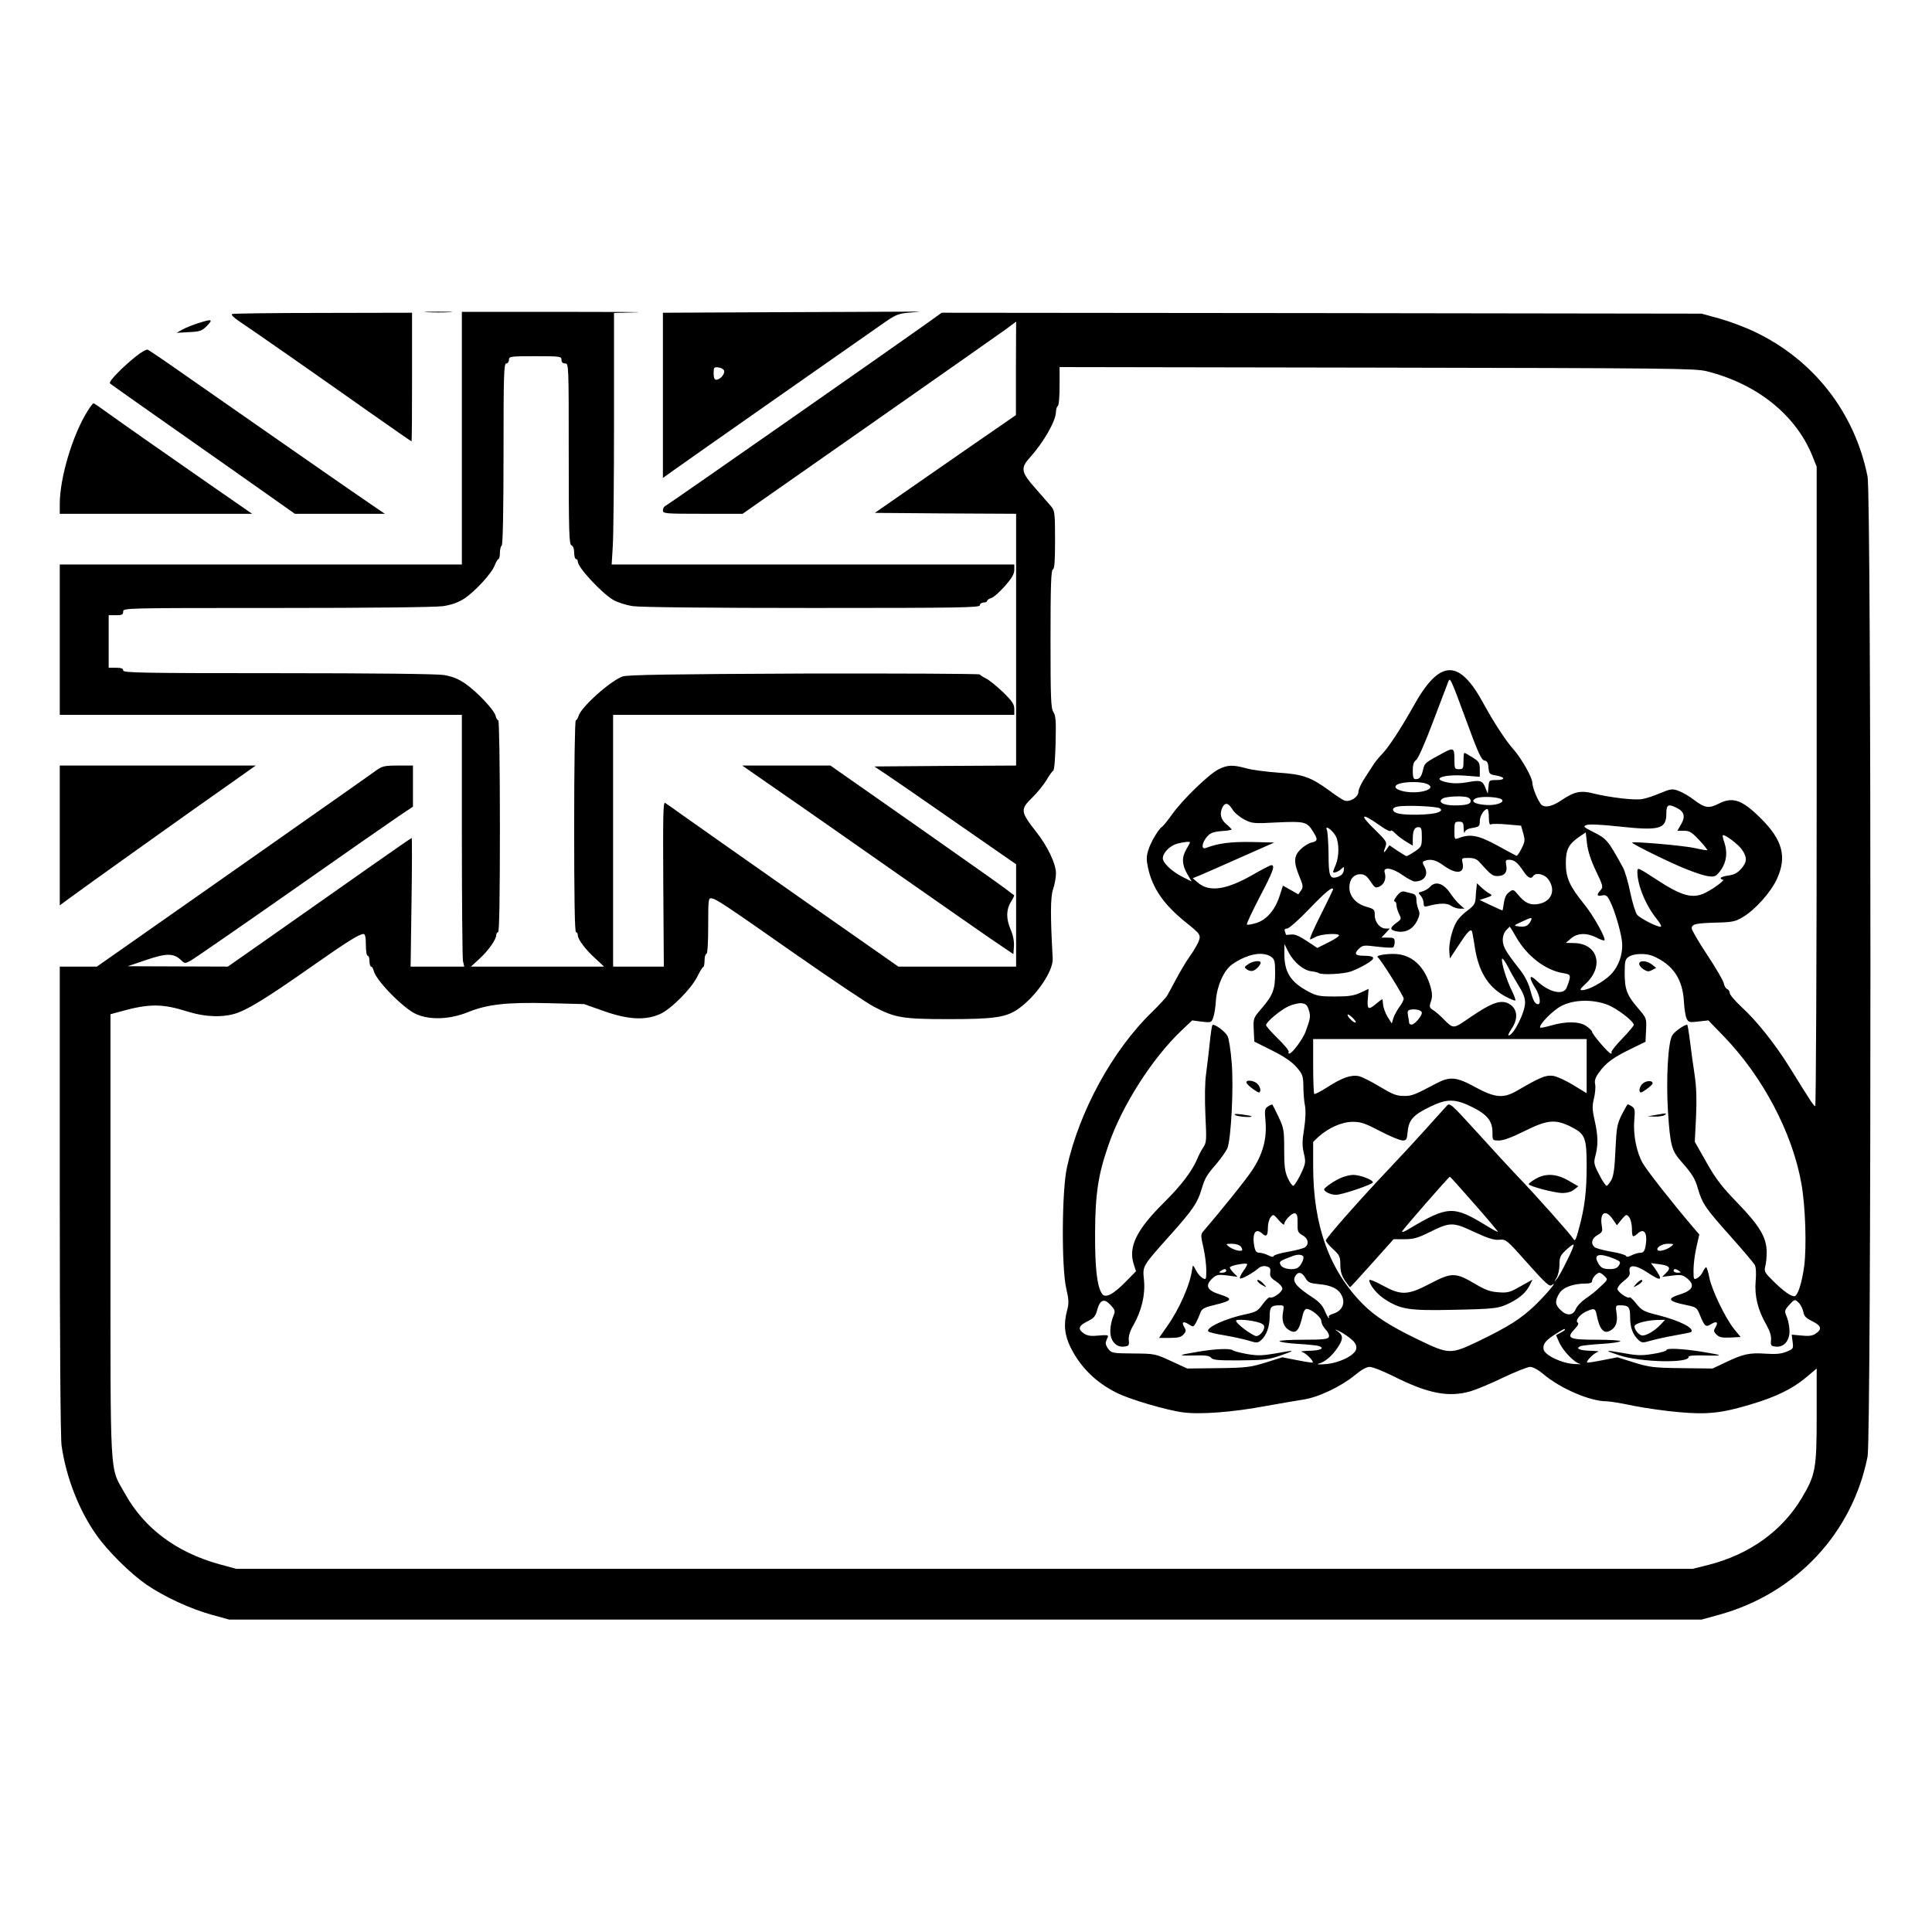 <?xml version="1.0" standalone="no"?>
<!DOCTYPE svg PUBLIC "-//W3C//DTD SVG 20010904//EN"
 "http://www.w3.org/TR/2001/REC-SVG-20010904/DTD/svg10.dtd">
<svg version="1.0" xmlns="http://www.w3.org/2000/svg"
 width="2048pt" height="2048pt" viewBox="0 0 2048 2048"
 preserveAspectRatio="xMidYMid meet">
<g transform="translate(0,2048) scale(0.192,-0.192)"
fill="#000000" stroke="none">
<path d="M2358 8943 c34 -2 90 -2 125 0 34 2 6 3 -63 3 -69 0 -97 -1 -62 -3z
M2550 8248 l0 -698 -1110 0 -1110 0 0 -415 0 -415 1110 0 1110 0 0 -664 c0
-365 3 -678 6 -695 l7 -31 -148 0 -148 0 5 355 c3 195 3 355 1 355 -3 0 -109
-74 -236 -163 -128 -90 -355 -250 -505 -355 l-274 -192 -276 1 -277 1 100 34
c111 38 153 39 192 2 23 -22 24 -22 56 -5 18 10 264 180 547 378 283 199 552
386 598 417 l82 55 0 114 0 113 -83 0 c-76 0 -87 -3 -123 -29 -21 -16 -376
-265 -789 -555 l-750 -526 -102 0 -103 0 0 -1287 c0 -800 4 -1315 10 -1358 25
-175 96 -357 193 -494 62 -88 186 -211 274 -272 99 -68 242 -134 360 -167 l98
-27 4065 0 4065 0 98 27 c422 117 734 449 818 873 21 105 21 5305 0 5410 -71
355 -298 646 -626 801 -52 25 -138 57 -192 72 l-98 27 -2098 3 -2098 2 -82
-59 c-171 -122 -1433 -1004 -1444 -1008 -7 -3 -13 -14 -13 -24 0 -18 11 -19
220 -19 l220 0 703 492 c386 270 726 509 755 530 l52 39 -1 -258 0 -258 -107
-74 c-59 -40 -234 -162 -390 -270 l-282 -196 390 -3 390 -2 0 -695 0 -695
-392 -2 -391 -3 59 -39 c32 -21 209 -143 391 -270 l333 -231 0 -282 0 -283
-325 0 -325 0 -553 387 c-303 213 -590 414 -637 448 -47 34 -91 65 -98 69 -11
6 -12 -77 -10 -448 l3 -456 -140 0 -140 0 0 695 0 695 1108 0 1107 0 0 32 c0
26 -11 43 -62 93 -35 33 -76 67 -93 75 -16 8 -33 19 -36 23 -3 4 -439 6 -970
5 -739 -3 -973 -7 -1001 -16 -67 -23 -232 -171 -244 -219 -4 -12 -10 -23 -15
-23 -5 0 -9 -249 -9 -585 0 -383 3 -585 10 -585 6 0 10 -7 10 -17 0 -22 43
-80 99 -130 l46 -43 -367 0 -368 0 47 43 c49 45 93 107 93 132 0 8 5 15 10 15
7 0 10 202 10 585 0 336 -4 585 -9 585 -5 0 -12 11 -15 25 -8 33 -104 134
-168 178 -38 26 -71 39 -118 47 -41 6 -381 10 -917 10 -752 0 -853 2 -853 15
0 11 -11 15 -40 15 l-40 0 0 145 0 145 40 0 c33 0 40 3 40 20 0 20 7 20 848
20 513 0 874 4 917 10 48 7 84 20 117 41 60 39 154 141 170 186 7 18 16 33 20
33 4 0 8 15 8 34 0 19 5 38 10 41 6 4 10 183 10 506 0 437 2 499 15 499 8 0
15 9 15 20 0 19 7 20 145 20 138 0 145 -1 145 -20 0 -13 7 -20 20 -20 20 0 20
-7 20 -499 0 -434 2 -500 15 -505 9 -3 15 -19 15 -41 0 -19 5 -35 10 -35 6 0
10 -6 10 -14 0 -32 130 -172 195 -211 24 -14 70 -29 110 -35 43 -6 428 -10
993 -10 813 0 922 2 922 15 0 8 9 15 20 15 11 0 20 4 20 9 0 5 10 12 23 16 12
3 46 33 75 66 38 43 52 67 52 89 l0 30 -1112 0 -1111 0 6 98 c4 53 7 366 7
694 l0 597 123 3 c67 2 -122 3 -420 3 l-543 0 0 -697z m6873 369 c276 -69 491
-240 583 -467 l24 -60 0 -1765 c0 -971 -4 -1765 -8 -1765 -8 0 -17 13 -139
210 -81 131 -185 262 -269 338 -35 33 -64 67 -64 76 0 9 -6 19 -14 22 -8 3
-16 17 -19 32 -3 15 -44 85 -91 156 -47 71 -86 138 -86 147 0 24 23 29 140 32
83 2 102 6 140 29 69 40 157 138 191 213 55 121 31 213 -88 332 -104 104 -156
122 -233 83 -55 -28 -76 -25 -134 18 -28 22 -68 45 -88 52 -34 13 -43 12 -101
-12 -35 -15 -80 -30 -100 -33 -40 -8 -182 9 -270 31 -69 18 -105 10 -174 -36
-51 -35 -90 -44 -111 -28 -18 15 -52 96 -52 124 0 28 -61 136 -107 187 -40 45
-105 144 -164 252 -134 247 -241 242 -384 -15 -68 -122 -140 -232 -175 -267
-13 -13 -31 -35 -40 -47 -8 -13 -32 -49 -52 -80 -21 -31 -38 -67 -38 -81 0
-29 -48 -59 -77 -48 -10 3 -48 28 -84 55 -103 75 -146 90 -284 99 -66 5 -145
15 -175 24 -74 20 -103 19 -153 -6 -54 -28 -196 -165 -254 -246 -25 -35 -50
-66 -56 -70 -21 -13 -65 -88 -78 -132 -10 -33 -10 -53 0 -99 25 -111 87 -200
206 -296 84 -67 87 -72 71 -111 -8 -17 -29 -54 -49 -81 -19 -27 -52 -82 -73
-122 -22 -41 -44 -82 -50 -92 -6 -11 -44 -52 -85 -92 -216 -210 -400 -546
-468 -855 -29 -127 -31 -556 -4 -671 14 -61 15 -80 5 -118 -21 -78 -15 -138
19 -207 55 -110 140 -193 254 -250 71 -36 275 -96 366 -108 95 -13 278 1 463
36 72 13 161 28 198 34 83 11 211 72 288 135 36 30 64 46 83 46 15 0 72 -23
127 -50 194 -98 309 -120 431 -84 30 9 110 42 178 75 68 32 135 59 149 59 15
0 45 -16 73 -40 95 -80 258 -150 349 -150 17 0 85 -11 150 -25 66 -13 179 -29
251 -35 155 -14 236 -5 392 42 139 41 230 85 305 147 l62 52 0 -259 c0 -295
-6 -328 -83 -457 -109 -182 -288 -310 -514 -368 l-88 -22 -4020 0 -4020 0 -96
26 c-237 66 -414 199 -520 391 -85 153 -79 43 -79 1420 l0 1225 58 16 c156 43
228 43 367 -1 98 -31 197 -34 272 -9 70 25 172 88 410 255 200 140 266 182
290 182 9 0 13 -18 13 -60 0 -33 4 -60 10 -60 6 0 10 -13 10 -30 0 -16 4 -30
9 -30 5 0 12 -11 15 -25 13 -53 165 -207 233 -237 75 -34 186 -30 285 10 109
44 215 56 448 50 l195 -5 110 -39 c134 -47 228 -52 309 -16 61 27 172 139 206
207 14 28 28 52 33 53 4 2 7 19 7 38 0 19 5 34 10 34 6 0 10 58 10 155 0 143
1 155 18 152 27 -4 68 -31 462 -307 201 -140 397 -272 436 -292 116 -61 159
-68 414 -68 250 0 315 10 381 56 98 68 195 209 191 279 -13 233 -13 338 2 382
9 26 16 65 16 88 0 52 -46 150 -110 230 -87 112 -88 123 -19 190 28 28 62 70
77 95 14 25 31 48 37 52 6 4 11 66 13 153 3 120 1 151 -12 170 -14 21 -16 75
-16 404 0 295 3 380 13 384 9 3 12 44 12 163 0 144 -2 161 -20 183 -11 13 -50
58 -87 100 -82 92 -85 113 -30 174 74 82 141 199 142 249 0 15 5 30 10 33 6 3
10 52 10 111 l0 104 1753 -3 c1609 -3 1758 -4 1820 -20z m-1326 -1933 c63
-173 82 -213 98 -216 15 -2 21 -12 23 -40 3 -34 6 -37 43 -43 51 -9 51 -25 0
-25 -39 0 -40 -1 -43 -37 l-4 -38 -13 32 c-16 41 -28 44 -99 31 -37 -7 -75 -8
-106 -2 -102 19 -30 48 97 38 l77 -6 0 41 c0 37 -4 43 -40 66 -22 14 -42 25
-45 25 -3 0 -5 -20 -5 -45 0 -41 -2 -45 -25 -45 -24 0 -25 3 -25 55 0 62 -6
65 -60 36 -104 -56 -105 -56 -114 -98 -6 -26 -16 -43 -27 -46 -25 -7 -29 0
-29 48 0 30 6 47 19 56 11 8 50 97 94 214 42 110 79 208 83 218 10 26 12 22
101 -219z m-222 -344 c66 -25 -26 -59 -117 -44 -58 10 -72 33 -28 45 38 11
116 10 145 -1z m229 -76 c9 -3 16 -12 16 -19 0 -18 -24 -25 -90 -25 -64 0 -96
20 -63 39 20 11 112 15 137 5z m188 -12 c17 -17 -38 -35 -95 -29 -60 5 -81 22
-46 37 30 12 126 7 141 -8z m-1487 -55 c11 -18 40 -42 65 -55 43 -22 52 -23
181 -16 151 7 165 4 198 -50 28 -44 27 -53 -8 -61 -15 -3 -42 -20 -60 -37 -38
-37 -40 -71 -7 -150 21 -51 22 -59 9 -78 l-15 -21 -42 24 -43 24 -17 -53 c-25
-80 -72 -135 -129 -153 -26 -8 -50 -12 -53 -9 -3 4 29 71 70 151 74 140 88
177 65 177 -6 0 -54 -25 -106 -55 -144 -82 -238 -95 -300 -41 l-28 24 40 16
c22 9 123 54 225 99 l185 82 -124 3 c-114 2 -186 -7 -253 -33 -27 -11 -23 28
5 61 19 22 34 28 80 32 31 2 57 6 57 9 0 2 -13 16 -30 30 -31 26 -38 59 -20
94 15 27 32 23 55 -14z m1146 6 c10 -10 6 -15 -16 -23 -33 -12 -167 -16 -214
-5 -36 8 -41 31 -8 38 44 10 226 2 238 -10z m1309 2 c39 -20 46 -48 21 -90
l-20 -35 36 0 c31 0 44 -8 85 -52 26 -28 46 -53 44 -55 -2 -2 -32 3 -67 11
-59 14 -339 38 -348 31 -5 -6 211 -112 294 -145 111 -44 154 -52 174 -33 50
50 64 113 40 182 -6 18 -10 34 -7 36 8 8 86 -50 106 -80 29 -42 28 -68 -5
-105 -20 -23 -40 -33 -70 -37 -24 -3 -43 -10 -43 -14 0 -5 5 -9 12 -9 15 0
-45 -46 -94 -71 -72 -37 -132 -21 -279 76 -99 64 -99 64 -99 37 0 -72 47 -186
107 -259 20 -25 29 -43 21 -43 -22 0 -112 46 -129 66 -9 10 -26 65 -38 122
-11 57 -30 120 -41 140 -83 151 -89 158 -167 197 -51 26 -54 29 -33 37 14 5
83 2 174 -8 231 -25 266 -15 266 73 0 48 11 53 60 28z m-1040 -51 c0 -29 4
-43 11 -39 5 4 46 4 89 0 l78 -7 12 -43 c11 -38 9 -47 -10 -84 -11 -23 -24
-41 -28 -39 -4 2 -52 27 -106 57 -103 56 -148 65 -211 41 -25 -9 -25 -9 -25
40 0 47 2 50 25 50 22 0 25 -4 26 -37 1 -21 3 -30 6 -21 3 12 18 20 44 24 35
6 39 9 39 37 0 29 24 67 42 67 4 0 8 -21 8 -46z m-600 -46 c30 -22 56 -34 58
-29 2 6 13 0 25 -13 12 -13 39 -33 60 -46 l37 -22 0 35 c0 48 9 67 31 67 16 0
19 -8 19 -54 0 -50 -2 -55 -38 -80 -21 -14 -42 -26 -46 -26 -4 0 -27 14 -51
30 l-44 30 -15 -22 c-18 -26 -20 -20 -6 16 8 23 3 31 -55 88 -94 90 -82 102
25 26z m-245 -58 c19 -37 19 -110 0 -157 -8 -19 -15 -37 -15 -39 0 -10 26 -2
43 13 18 17 19 17 16 -7 -3 -16 -13 -28 -32 -34 -45 -16 -52 1 -52 127 -1 62
-5 120 -9 131 -15 32 31 0 49 -34z m1436 -191 c40 -84 41 -90 26 -107 -24 -26
-21 -35 8 -29 22 4 29 -1 44 -32 24 -47 56 -153 65 -214 10 -68 -14 -143 -61
-191 -39 -40 -123 -86 -157 -86 -16 0 -13 6 17 34 106 97 69 225 -65 226 l-43
1 28 24 c35 31 87 33 142 5 21 -11 41 -18 43 -15 10 10 -60 136 -112 200 -81
100 -101 146 -101 227 0 75 16 105 76 146 l34 23 7 -62 c5 -41 21 -92 49 -150z
m-2241 156 c0 -2 -9 -19 -20 -37 -26 -44 -25 -84 4 -135 l25 -43 -48 24 c-61
31 -111 78 -111 104 0 30 39 70 80 81 40 10 70 13 70 6z m1601 -111 c61 -68
69 -74 97 -74 38 0 56 22 48 60 -5 26 -3 30 17 30 28 -1 45 -15 77 -62 25 -38
43 -47 55 -28 13 22 63 11 84 -19 42 -59 17 -122 -54 -135 -44 -9 -76 5 -111
48 -29 34 -30 34 -52 17 -16 -11 -25 -31 -29 -59 -3 -23 -7 -42 -8 -42 -2 0
-31 13 -65 29 l-61 29 37 12 c33 11 35 14 18 23 -10 5 -30 20 -44 33 l-26 24
-2 -23 c-2 -12 -4 -39 -5 -59 -2 -31 -10 -42 -43 -67 -23 -16 -51 -44 -62 -63
-25 -41 -45 -123 -40 -170 l3 -33 47 71 c44 68 64 91 73 82 3 -2 9 -36 15 -75
20 -146 73 -234 170 -287 28 -15 54 -26 56 -23 3 3 -6 27 -19 54 -29 57 -60
158 -54 176 2 6 16 -13 32 -43 15 -30 43 -79 61 -108 23 -36 34 -64 34 -90 0
-55 -64 -182 -91 -182 -5 0 3 16 16 36 40 58 33 114 -16 140 -43 22 -93 5
-206 -72 -106 -72 -94 -72 -163 -4 -14 14 -35 32 -48 40 -20 13 -22 18 -12 47
8 23 8 42 0 75 -33 121 -107 188 -207 188 -55 0 -99 -10 -86 -19 16 -10 143
-214 143 -228 0 -8 -11 -29 -24 -46 -13 -18 -28 -45 -33 -61 l-9 -30 -24 38
c-12 21 -23 51 -24 67 -1 16 -3 29 -5 29 -2 0 -16 -11 -33 -25 -44 -37 -51
-32 -46 29 l4 53 -45 -21 c-37 -17 -65 -21 -141 -21 -84 0 -101 3 -146 27
-100 53 -134 108 -133 213 l0 50 24 -47 c29 -55 82 -99 126 -104 17 -2 35 -6
40 -10 18 -11 136 -5 177 9 22 8 61 26 87 42 53 31 48 45 -17 45 -46 0 -54 11
-25 39 22 20 28 20 101 11 43 -5 82 -7 87 -4 5 3 9 16 9 30 0 21 -4 24 -37 24
l-36 0 23 25 23 25 -21 0 c-33 0 -62 35 -62 74 0 31 -3 34 -45 46 -58 16 -95
58 -95 107 0 45 24 73 61 73 22 0 35 -9 55 -39 24 -36 28 -39 50 -29 27 13 39
45 29 77 -11 34 42 27 99 -14 27 -19 57 -35 67 -35 52 0 77 36 55 79 -14 26
-14 30 0 35 31 12 61 5 100 -23 73 -54 122 -49 109 11 -6 27 -5 28 33 28 30 0
46 -6 63 -26z m-811 -148 c0 -2 -24 -52 -54 -112 -55 -109 -79 -164 -72 -164
2 0 17 7 32 15 30 15 120 21 127 8 2 -5 -24 -22 -58 -39 l-62 -31 -59 39 c-42
28 -67 38 -86 35 -16 -2 -28 -2 -28 -1 0 1 -3 9 -6 18 -4 11 0 16 12 16 10 0
65 48 124 110 88 92 130 126 130 106z m1090 -177 c-14 -25 -30 -32 -67 -27
-27 4 -27 5 17 25 57 27 63 28 50 2z m-81 -83 c60 -107 163 -186 261 -202 45
-7 46 -11 20 -79 -17 -46 -98 -28 -167 38 -41 39 -44 18 -5 -44 26 -43 32 -94
9 -86 -15 5 -24 23 -41 87 -9 33 -32 75 -56 105 -74 94 -92 123 -93 159 -1 21
6 43 18 56 10 11 19 20 21 20 1 0 16 -24 33 -54z m-1351 -112 c19 -13 22 -24
22 -90 0 -90 -12 -122 -74 -194 -47 -55 -47 -55 -44 -120 l3 -64 98 -49 c68
-34 109 -62 135 -92 34 -39 37 -48 38 -106 0 -35 4 -84 9 -108 5 -27 3 -74 -5
-127 -11 -67 -11 -95 -1 -136 11 -48 10 -55 -18 -115 -17 -34 -35 -63 -41 -63
-6 0 -20 19 -30 43 -16 33 -20 65 -20 157 0 107 -2 119 -31 180 -17 36 -32 66
-34 68 -2 2 -12 -2 -24 -10 -18 -11 -20 -19 -14 -83 8 -96 -15 -181 -73 -268
-35 -54 -178 -231 -271 -339 -14 -15 -14 -25 1 -89 9 -39 16 -96 16 -126 0
-51 -1 -53 -20 -43 -11 6 -28 25 -37 43 -17 32 -17 32 -21 7 -11 -86 -71 -221
-139 -317 l-44 -63 59 0 c45 0 63 4 76 19 15 16 15 22 5 40 -18 28 -6 36 24
16 25 -16 26 -15 39 7 7 13 18 37 24 53 9 26 19 32 76 46 103 25 109 35 33 59
-71 22 -84 49 -41 89 22 20 30 22 81 16 l58 -8 -22 22 c-11 11 -21 25 -21 30
0 10 87 27 95 19 3 -2 -6 -19 -20 -38 -13 -18 -22 -37 -19 -41 5 -8 72 29 105
58 10 8 26 12 41 8 20 -5 24 -12 21 -33 -3 -22 3 -31 32 -50 19 -12 35 -30 35
-40 0 -19 -54 -57 -69 -48 -4 3 -22 -14 -39 -37 -27 -38 -37 -44 -93 -56 -112
-23 -227 -76 -207 -96 4 -4 44 -14 90 -21 46 -8 105 -21 132 -29 45 -14 51
-13 69 3 29 25 47 75 47 131 0 52 8 61 56 61 23 0 24 -3 18 -35 -9 -47 2 -82
30 -100 41 -27 59 -8 80 88 4 15 12 27 20 27 26 0 81 -46 81 -67 0 -12 11 -33
24 -47 14 -14 21 -32 18 -40 -5 -13 -29 -16 -142 -16 -75 0 -134 -4 -131 -8 3
-5 49 -12 103 -15 54 -3 106 -9 116 -12 32 -13 6 -25 -56 -26 -34 -1 -52 -4
-40 -6 20 -4 68 -51 60 -59 -1 -2 -40 4 -85 13 l-82 16 -92 -29 c-85 -26 -107
-29 -263 -31 l-170 -2 -89 41 c-89 41 -92 41 -209 42 -113 1 -120 2 -138 25
-11 14 -17 31 -13 40 3 9 8 21 11 28 3 9 -10 10 -51 6 -42 -4 -61 -2 -81 11
-36 24 -31 43 18 67 37 18 45 28 55 64 15 57 39 65 74 26 26 -29 27 -32 13
-65 -8 -20 -15 -55 -15 -79 0 -54 32 -90 76 -85 26 3 29 6 26 36 -2 22 6 49
27 85 44 78 65 166 57 247 -8 79 -11 73 146 249 123 137 150 178 171 249 20
66 28 80 83 143 25 30 52 68 60 85 21 50 36 340 24 476 -5 64 -15 129 -22 143
-11 25 -74 72 -84 62 -3 -2 -10 -47 -15 -98 -5 -52 -15 -128 -20 -170 -7 -47
-8 -135 -4 -228 7 -138 6 -153 -11 -178 -11 -16 -23 -39 -29 -53 -29 -74 -90
-155 -191 -255 -150 -149 -196 -243 -164 -340 l12 -37 -58 -59 c-69 -70 -111
-91 -129 -66 -28 39 -40 142 -39 337 1 215 17 322 74 485 75 219 243 481 405
634 l57 54 53 -7 c51 -6 53 -5 63 22 6 15 13 57 15 95 6 81 44 166 88 198 82
58 170 76 217 43z m2109 4 c109 -47 163 -126 170 -251 2 -40 9 -82 15 -94 10
-21 16 -22 66 -16 l54 6 87 -90 c214 -222 376 -530 426 -808 23 -125 30 -350
16 -459 -13 -95 -36 -166 -55 -166 -21 1 -56 26 -112 80 -51 50 -55 57 -48 85
5 16 8 53 8 80 -1 81 -40 145 -162 271 -87 90 -119 132 -171 224 l-64 113 7
139 c4 100 2 164 -8 231 -8 51 -19 132 -25 181 -6 49 -13 91 -15 94 -8 7 -70
-35 -83 -57 -24 -38 -35 -240 -24 -422 12 -184 20 -215 73 -275 62 -70 77 -95
93 -152 23 -80 43 -109 181 -263 67 -75 126 -145 132 -156 7 -12 9 -48 5 -90
-7 -81 12 -159 59 -240 20 -36 28 -63 26 -85 -3 -30 0 -33 26 -36 44 -5 76 31
76 85 0 24 -7 59 -15 79 -14 33 -13 36 14 67 29 31 29 32 50 13 11 -10 23 -33
27 -51 4 -25 15 -36 50 -53 50 -25 55 -44 19 -68 -19 -13 -39 -15 -79 -11
l-54 5 5 -39 c5 -38 4 -40 -33 -55 -30 -12 -58 -15 -117 -11 -89 6 -124 -2
-222 -49 l-70 -33 -170 2 c-156 2 -178 5 -263 31 l-92 29 -82 -16 c-45 -9 -84
-15 -85 -13 -8 8 40 55 60 59 12 2 -6 5 -40 6 -62 1 -88 13 -56 26 10 3 62 9
116 12 54 3 100 10 103 15 3 4 -56 8 -131 8 -154 0 -170 8 -120 60 16 17 23
30 16 34 -16 10 9 44 45 61 45 21 52 19 59 -17 16 -81 39 -108 75 -88 31 17
43 48 35 96 -6 42 -5 44 19 44 49 0 56 -9 56 -67 0 -56 15 -96 47 -125 17 -16
23 -16 68 -3 28 8 87 21 133 29 46 8 86 16 89 19 20 20 -62 62 -180 92 -81 20
-92 26 -122 63 -18 23 -35 39 -38 36 -10 -10 -67 30 -67 47 0 9 16 29 36 44
27 21 35 33 31 51 -8 41 33 39 99 -5 79 -53 89 -45 37 28 l-18 24 44 -6 c58
-7 69 -19 41 -47 l-23 -23 55 7 c46 6 58 4 81 -14 47 -37 35 -67 -38 -90 -75
-23 -66 -38 37 -59 53 -11 57 -14 73 -54 26 -64 33 -70 62 -51 30 19 42 11 24
-18 -11 -18 -10 -23 6 -40 16 -15 31 -18 76 -16 l57 3 -36 44 c-50 64 -121
211 -136 281 -6 33 -15 60 -18 60 -4 0 -12 -11 -18 -24 -6 -14 -20 -30 -32
-36 -19 -10 -20 -8 -20 45 0 31 7 88 16 126 l16 70 -36 42 c-107 125 -251 308
-276 351 -35 61 -54 159 -47 240 5 54 3 63 -13 74 -11 7 -21 12 -23 12 -2 0
-17 -26 -33 -57 -26 -53 -29 -70 -35 -193 -4 -100 -10 -143 -22 -167 -10 -18
-22 -33 -27 -33 -5 0 -24 28 -41 62 -30 58 -31 66 -20 106 15 58 14 110 -5
193 -13 58 -14 78 -4 120 7 28 10 63 7 79 -5 21 1 38 23 68 37 51 76 80 175
128 l80 39 3 65 c3 65 3 65 -44 120 -62 72 -74 104 -74 194 0 66 3 77 22 90
27 19 96 21 135 4z m-253 -268 c52 -20 146 -91 146 -112 0 -5 -29 -40 -65 -77
-36 -37 -62 -71 -58 -74 3 -4 2 -7 -4 -7 -11 0 -103 107 -103 120 0 5 -14 19
-31 31 -38 27 -112 28 -195 4 -31 -9 -58 -14 -60 -12 -12 12 67 94 115 119 68
36 171 39 255 8z m-1648 -30 c11 -34 9 -46 -18 -120 -15 -40 -74 -120 -89
-120 -6 0 -7 4 -4 10 3 5 -24 38 -60 73 -36 35 -65 68 -65 74 0 17 79 83 124
104 22 10 55 18 71 17 24 -3 32 -9 41 -38z m624 -15 c0 -19 -40 -65 -56 -65
-8 0 -14 4 -14 9 0 5 -3 22 -6 39 -5 24 -2 31 12 34 30 6 64 -3 64 -17z m-365
-53 c-7 -7 -45 29 -45 41 0 6 11 0 25 -13 14 -13 23 -26 20 -28z m1275 -241
l0 -150 -74 45 c-40 25 -91 48 -112 51 -40 5 -71 -8 -198 -82 -76 -44 -121
-40 -230 19 -106 58 -141 61 -218 20 -121 -64 -134 -69 -180 -68 -38 0 -62 10
-130 51 -46 28 -98 54 -115 58 -44 9 -93 -8 -175 -61 -36 -23 -69 -40 -72 -37
-3 4 -6 73 -6 155 l0 148 755 0 755 0 0 -149z m-631 -227 c84 -42 111 -77 111
-141 0 -43 0 -43 37 -43 24 0 72 18 140 52 127 63 170 67 258 23 77 -39 85
-60 85 -217 0 -140 -11 -228 -42 -342 -17 -65 -23 -75 -31 -60 -13 23 -215
250 -311 349 -37 39 -135 145 -219 238 -143 157 -152 166 -168 150 -9 -10 -67
-74 -129 -143 -62 -69 -152 -165 -199 -215 -142 -149 -341 -374 -341 -387 0
-6 18 -28 40 -48 36 -33 40 -42 40 -86 0 -36 7 -59 25 -87 14 -20 27 -37 29
-37 2 0 57 60 122 133 l118 132 60 0 c51 0 74 7 137 38 115 57 130 58 248 2
76 -35 110 -46 139 -43 37 3 40 1 156 -130 102 -114 121 -131 134 -120 38 30
-31 -52 -94 -113 -79 -75 -146 -117 -311 -197 -155 -74 -162 -74 -334 9 -155
75 -236 127 -304 195 -185 186 -275 434 -275 762 l0 134 28 27 c55 50 130 84
190 84 46 0 69 -8 153 -52 54 -28 109 -51 123 -51 21 0 24 5 28 50 6 64 32 92
123 136 94 46 140 45 234 -2z m10 -533 c72 -82 131 -152 131 -155 0 -3 -30 13
-67 36 -179 109 -209 108 -427 -22 -21 -13 -37 -19 -35 -12 4 11 258 302 264
302 2 0 62 -67 134 -149z m-975 -107 c-1 -45 1 -52 27 -67 31 -17 38 -47 15
-66 -7 -6 -48 -17 -92 -25 -43 -7 -80 -18 -82 -24 -2 -7 -12 -5 -30 4 -15 8
-37 14 -48 14 -16 0 -23 8 -28 31 -15 75 5 110 43 75 23 -21 31 -12 31 34 0
20 7 45 15 56 15 18 16 18 45 -16 17 -19 30 -29 30 -23 0 20 42 64 59 61 12
-3 16 -15 15 -54z m1741 20 l22 -32 26 32 c26 30 27 30 42 12 8 -11 15 -39 15
-63 0 -47 5 -51 31 -27 38 35 58 0 43 -75 -5 -23 -12 -31 -28 -31 -11 0 -33
-6 -48 -14 -18 -9 -28 -11 -30 -4 -2 6 -39 17 -82 24 -44 8 -85 19 -92 25 -23
19 -16 49 16 67 27 15 29 21 23 54 -11 73 23 90 62 32z m-2055 -149 c7 -9 10
-18 7 -21 -9 -9 -49 3 -72 20 -19 15 -18 15 16 16 21 0 42 -7 49 -15z m1802
-77 c-22 -46 -47 -92 -57 -103 -16 -19 -16 -19 -1 7 9 15 16 48 16 74 0 41 5
50 37 80 20 19 39 32 41 29 3 -2 -13 -42 -36 -87z m573 76 c-23 -17 -63 -29
-72 -20 -13 13 22 36 56 36 34 -1 35 -1 16 -16z m-2030 -54 c7 -11 -12 -51
-29 -62 -24 -16 -81 -8 -94 12 -13 21 -9 25 68 53 24 9 48 8 55 -3z m1720 -14
c32 -14 34 -17 23 -36 -9 -14 -23 -20 -48 -20 -41 0 -53 7 -69 38 -24 45 12
52 94 18z m-2145 -66 c0 -5 -10 -10 -22 -10 -19 0 -20 2 -8 10 19 13 30 13 30
0z m2500 0 c12 -8 11 -10 -7 -10 -13 0 -23 5 -23 10 0 13 11 13 30 0z m-2063
-39 c15 -25 24 -29 73 -34 73 -6 114 -28 130 -68 18 -41 -2 -80 -48 -95 -18
-5 -29 -13 -26 -17 4 -4 4 -7 1 -7 -4 0 -14 18 -23 40 -11 27 -31 49 -62 70
-93 60 -118 90 -102 119 15 29 38 26 57 -8z m1652 10 c19 -19 18 -20 -23 -58
-22 -22 -60 -52 -83 -67 -22 -15 -47 -41 -53 -57 -16 -37 -51 -39 -85 -4 -30
29 -31 50 -6 91 20 33 76 54 145 54 25 0 36 5 36 14 0 16 26 46 41 46 5 0 18
-9 28 -19z m-1923 -252 c32 -8 44 -16 44 -29 0 -21 -26 -50 -44 -50 -15 0 -85
49 -105 73 -12 15 -10 17 23 17 21 0 57 -5 82 -11z m2233 -15 c-35 -37 -86
-66 -106 -60 -23 7 -47 46 -36 56 13 14 75 28 122 29 l44 1 -24 -26z m-1710
-80 c24 -20 31 -34 29 -53 -4 -36 -94 -81 -174 -86 -34 -3 -48 -1 -33 3 35 10
72 41 103 87 32 46 33 68 4 89 -22 16 -21 16 8 2 18 -9 46 -27 63 -42z m1181
51 c0 -2 -11 -10 -25 -17 l-24 -13 18 -41 c22 -47 83 -111 114 -117 12 -3 -2
-3 -32 -1 -71 4 -165 50 -169 82 -4 29 11 48 67 84 47 29 51 31 51 23z M7896
5771 c-10 -11 -29 -22 -43 -26 -24 -6 -24 -7 -9 -24 9 -10 16 -28 16 -40 0
-19 4 -22 23 -17 61 17 106 18 128 2 13 -9 35 -16 49 -16 l25 0 -26 23 c-14
12 -36 39 -50 59 -37 57 -83 73 -113 39z M7712 5720 c-13 -17 -19 -30 -13 -30
6 0 11 -9 11 -20 0 -12 7 -34 14 -49 14 -27 14 -29 -15 -50 -38 -28 -37 -39 5
-47 47 -8 87 13 110 59 15 31 16 43 7 63 -6 14 -11 38 -11 53 0 21 -6 30 -22
34 -13 3 -32 8 -43 11 -14 4 -27 -3 -43 -24z M6891 5343 c-22 -15 -23 -17 -6
-29 9 -7 24 -10 33 -7 18 6 42 32 42 45 0 14 -45 9 -69 -9z M6882 4688 c3 -7
20 -23 39 -36 30 -21 34 -21 37 -7 2 9 -4 25 -14 36 -19 21 -68 27 -62 7z
M6820 4510 c14 -9 99 -15 89 -6 -2 2 -26 6 -54 10 -34 4 -45 3 -35 -4z M6945
3590 c3 -5 16 -15 28 -21 22 -12 22 -12 3 10 -19 21 -43 30 -31 11z M6617
3204 c-116 -19 -120 -23 -27 -21 65 2 88 -1 97 -13 9 -12 39 -15 160 -14 131
1 157 4 223 27 88 30 84 32 -30 11 -70 -12 -97 -13 -155 -3 -38 7 -74 16 -79
21 -14 11 -96 8 -189 -8z M9050 5345 c0 -8 11 -22 24 -30 20 -13 29 -14 47 -4
l23 12 -23 18 c-28 23 -71 25 -71 4z M9066 4681 c-10 -11 -16 -27 -14 -36 3
-14 7 -14 37 7 19 13 35 28 35 33 2 19 -40 16 -58 -4z M9135 4510 l-40 -7 40
-1 c22 -1 47 3 55 8 18 12 10 12 -55 0z M9034 3579 c-19 -22 -19 -22 3 -10 24
12 39 31 25 31 -5 0 -17 -10 -28 -21z M9200 3212 c0 -4 -33 -14 -72 -20 -61
-10 -87 -10 -158 3 -114 20 -118 18 -30 -11 118 -39 390 -45 383 -8 -1 6 35 9
90 7 110 -3 104 1 -25 22 -107 16 -188 20 -188 7z M7395 4160 c-22 -11 -51
-29 -65 -40 -24 -20 -25 -21 -6 -35 11 -8 34 -15 52 -15 34 0 204 58 204 69 0
14 -72 41 -108 41 -20 0 -55 -9 -77 -20z M8478 4158 c-21 -12 -38 -25 -38 -29
0 -11 143 -49 186 -49 26 0 51 7 65 19 l23 18 -55 32 c-66 38 -126 41 -181 9z
M7898 3581 c-126 -66 -161 -68 -265 -11 -40 22 -73 35 -73 29 0 -26 43 -79 88
-107 86 -55 132 -62 372 -57 237 5 255 7 320 40 54 28 84 55 106 96 l15 31
-66 -37 c-59 -34 -72 -37 -123 -33 -45 3 -72 13 -129 47 -107 63 -128 63 -245
2z M4288 8943 l-628 -3 0 -456 0 -456 53 38 c68 49 1092 766 1177 825 57 39
73 45 135 50 69 6 68 6 -20 5 -49 0 -372 -2 -717 -3z m-290 -324 c4 -19 -23
-49 -44 -49 -9 0 -14 11 -14 36 0 33 2 35 27 32 16 -2 29 -10 31 -19z M1282
8933 c-8 -3 7 -19 40 -41 75 -50 442 -306 715 -499 127 -89 233 -163 235 -163
2 0 3 160 3 355 l0 355 -490 -1 c-269 0 -496 -3 -503 -6z M1090 8881 c-30 -10
-68 -25 -85 -35 l-30 -17 68 4 c61 3 71 6 100 35 36 37 27 39 -53 13z M753
8701 c-75 -59 -156 -142 -146 -151 9 -8 191 -136 685 -483 l336 -237 249 0
248 0 -40 27 c-48 31 -779 540 -1058 735 -109 77 -204 141 -211 144 -7 3 -36
-13 -63 -35z M484 8398 c-83 -131 -154 -369 -154 -514 l0 -54 531 0 531 0
-218 151 c-298 207 -506 353 -585 410 -37 27 -69 49 -73 49 -3 0 -18 -19 -32
-42z M330 6054 l0 -386 43 32 c54 41 755 541 916 653 l123 87 -541 0 -541 0 0
-386z M4311 6292 c118 -81 396 -276 619 -432 223 -156 464 -324 535 -373 l130
-88 3 43 c2 28 -5 62 -18 92 -26 61 -25 110 1 153 12 19 20 35 18 37 -2 1 -23
16 -45 34 -23 18 -250 178 -505 357 l-464 325 -244 0 -243 0 213 -148z"/>
</g>
</svg>
